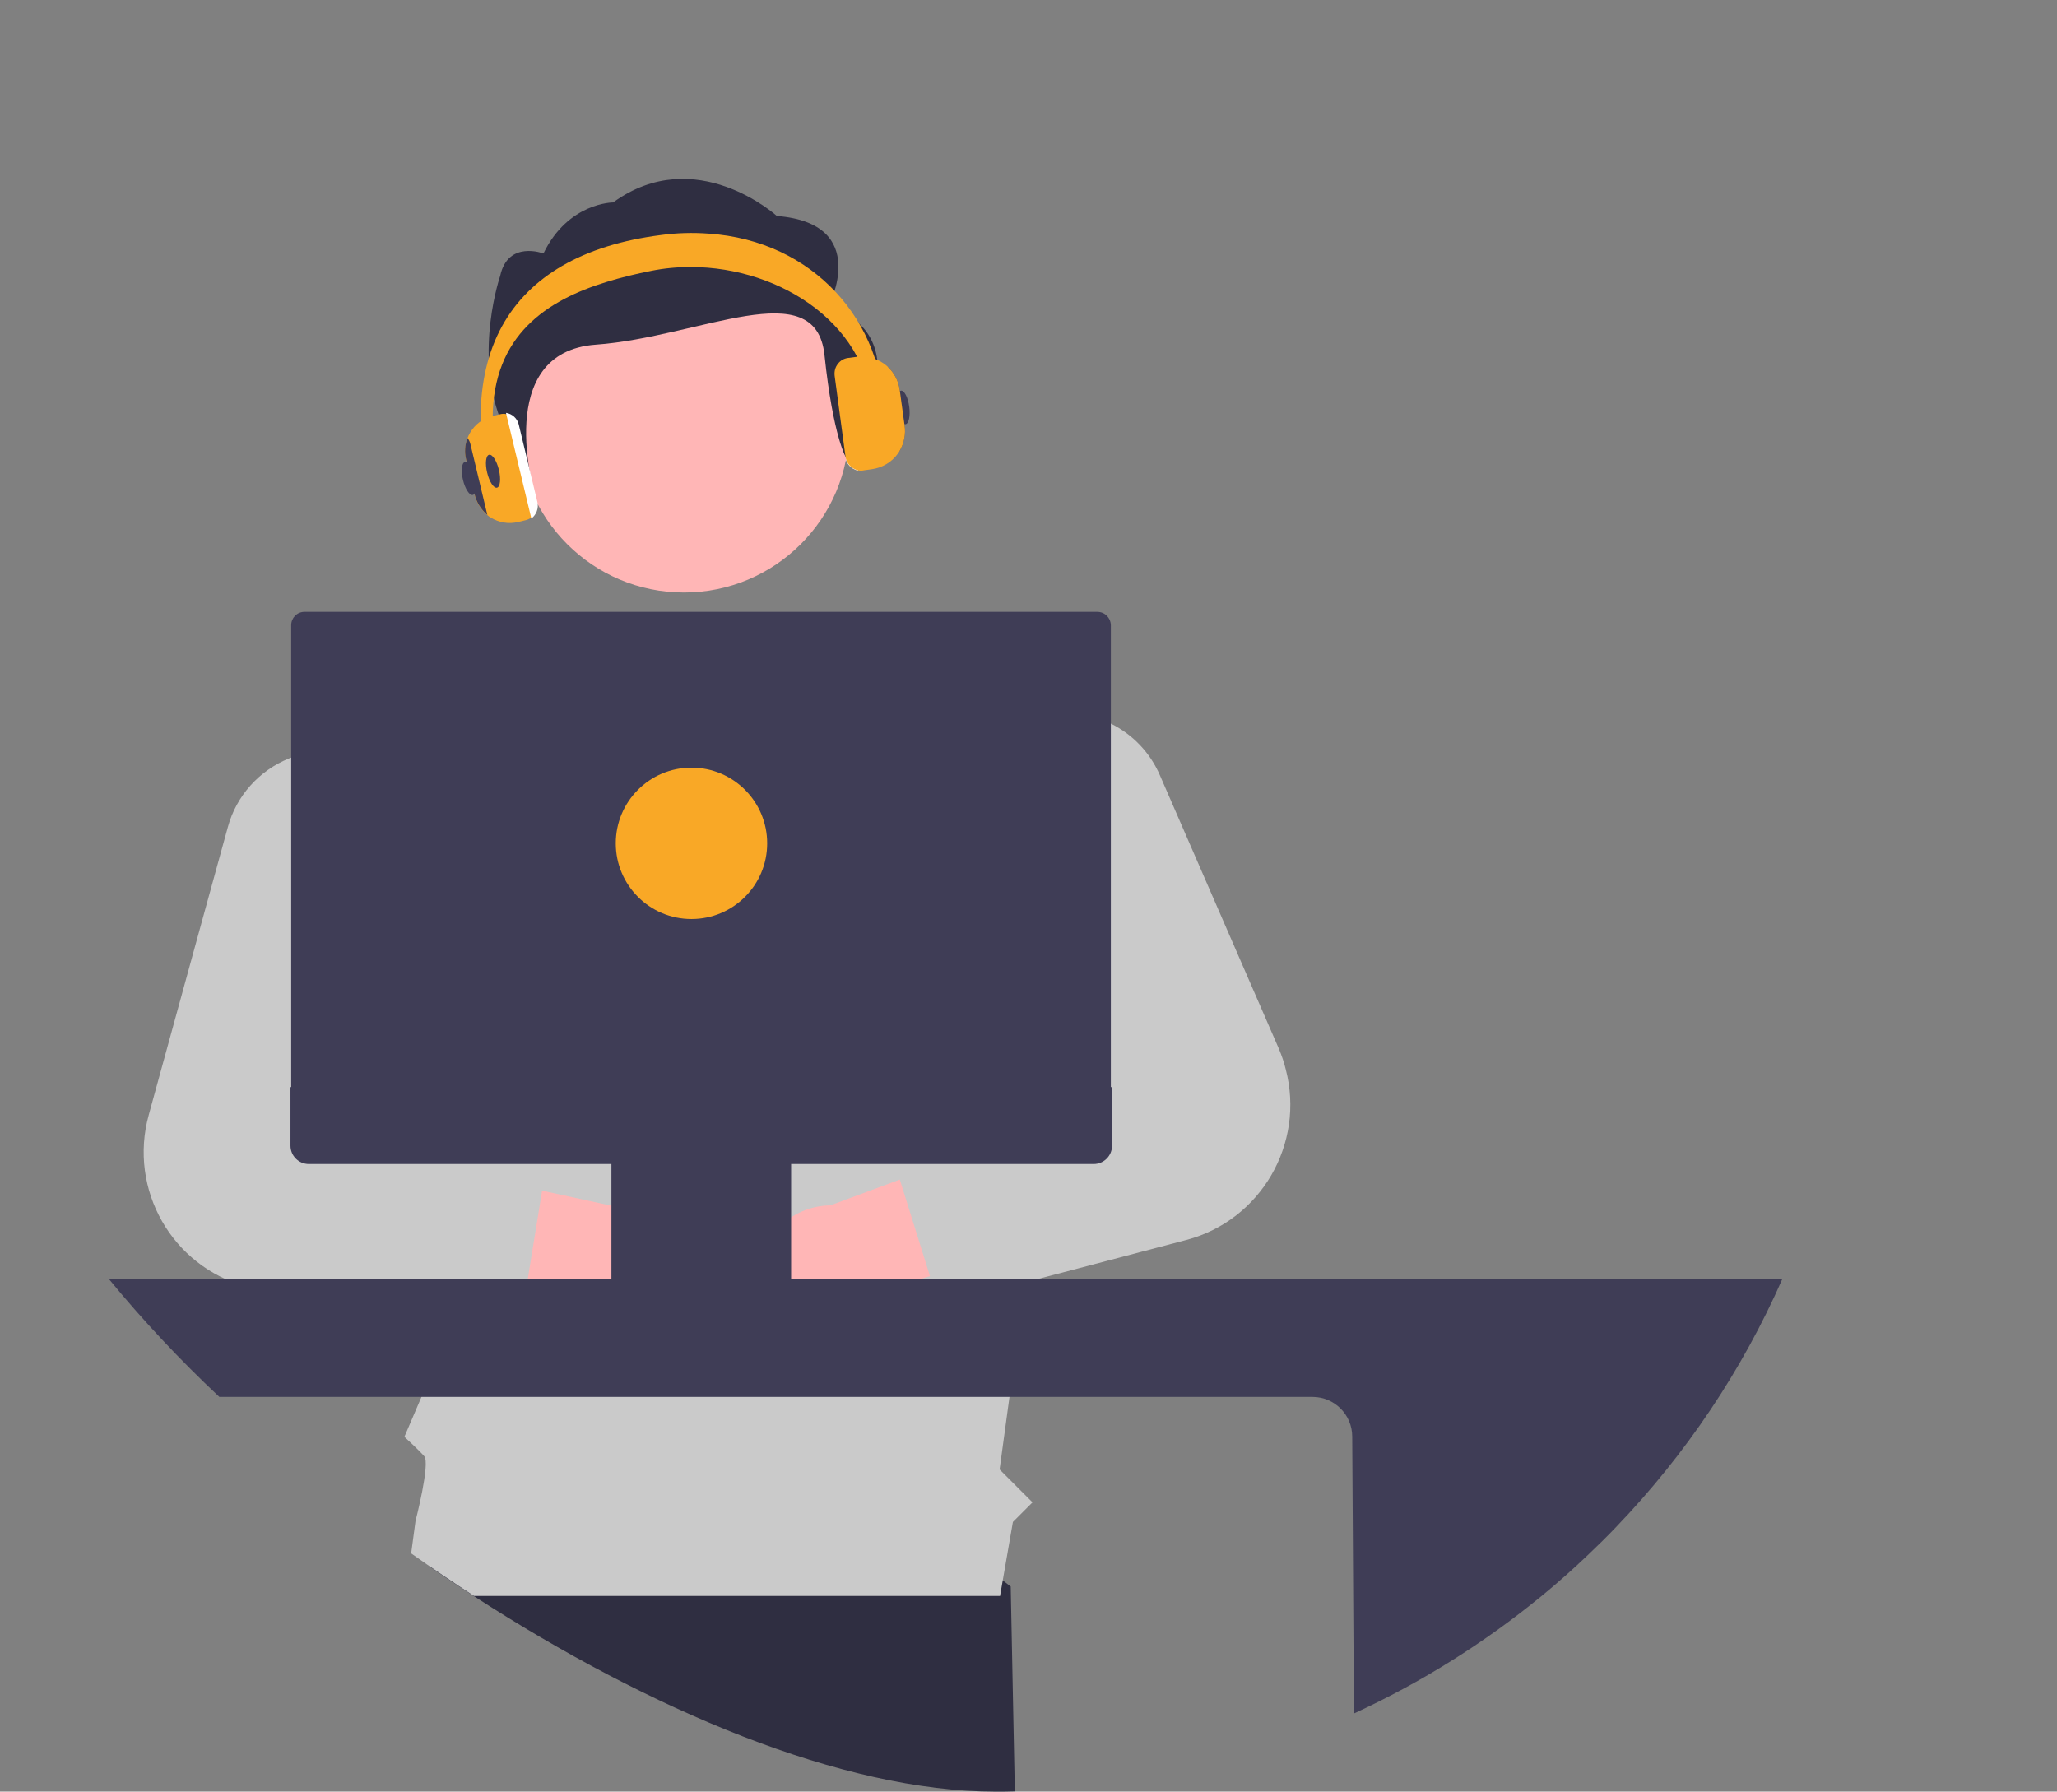 <?xml version="1.0" encoding="utf-8"?>
<!-- Generator: Adobe Illustrator 26.0.1, SVG Export Plug-In . SVG Version: 6.00 Build 0)  -->
<svg version="1.1" id="Layer_1" xmlns="http://www.w3.org/2000/svg" xmlns:xlink="http://www.w3.org/1999/xlink" x="0px" y="0px"
	 viewBox="0 0 850.5 740.8" style="enable-background:new 0 0 850.5 740.8;" xml:space="preserve">
<rect x="0" y="0" width="850.5" height="740.8" fill="#808080" stroke="none"/>
<style type="text/css">
	.st0{display:none;}
	.st1{display:inline;fill:#F2F2F2;}
	.st2{display:inline;fill:#FFFFFF;}
	.st3{display:inline;fill:#E6E6E6;}
	.st4{display:inline;fill:#F9A826;}
	.st5{display:none;fill:#2F2E41;}
	.st6{display:none;fill:#FFFFFF;}
	.st7{fill:#3F3D56;}
	.st8{fill:#FFFFFF;}
	.st9{fill:#2F2E41;}
	.st10{fill:#FFB6B6;}
	.st11{fill:#CACACA;}
	.st12{fill:#F9A826;}
</style>
<g class="st0">
	<path class="st1" d="M766.9,385.5c0.1,91.7-35.3,179.8-98.8,245.9c-3.8,4-7.8,7.9-11.8,11.7c-6.1,5.8-12.5,11.5-19.1,16.9
		c-61.4,50.6-138,79-217.6,80.7c-2.6,0.1-5.3,0.1-8,0.1c-63.4,0-143.2-33.9-215.6-80.8c-6-3.9-11.9-7.9-17.8-11.9
		c-2.8-1.9-5.5-3.8-8.2-5.7c-27.9-19.7-54.4-41.4-79.3-64.8c-16.3-15.3-31.6-31.6-45.8-48.9C-10.7,460.1-23,398.2,56.3,385.5
		c9.4-1.5,18.5-3.1,27.3-4.8c12.8-2.5,25.1-5.1,36.8-8c15.8-3.8,30.6-8,44.4-12.5c4.7-1.5,9.2-3,13.7-4.6
		c65.7-23.1,109.7-53.2,139.7-85.9c5.1-5.5,9.8-11.1,14-16.8c6.6-8.6,12.5-17.7,17.8-27.1c7.3-13.1,13.5-26.9,18.4-41l0.3-0.8
		c23.8-68.7,16.6-132.5,42.9-153.8C524-61,663.9,68.9,729.6,222.2c3.3,7.7,6.4,15.5,9.3,23.3c1.3,3.5,2.6,7,3.8,10.5
		c3.2,9.1,6.1,18.3,8.7,27.5c1,3.5,2,7,2.9,10.5c1,3.8,1.9,7.5,2.8,11.3C763.4,332.7,766.9,359.9,766.9,385.5z"/>
</g>
<g class="st0">
	<path class="st2" d="M427.1,180h-22.3c-1.4,0-2.6,1.2-2.6,2.6v22.3c0,1.4,1.2,2.6,2.6,2.6c0,0,0,0,0,0h22.3c1.4,0,2.6-1.2,2.6-2.6
		v-22.3C429.7,181.2,428.5,180.1,427.1,180z"/>
	<path class="st3" d="M427.1,218h-22.3c-1.4,0-2.6,1.2-2.6,2.6v22.3c0,1.4,1.2,2.6,2.6,2.6c0,0,0,0,0,0h22.3c1.4,0,2.6-1.2,2.6-2.6
		v-22.3C429.7,219.2,428.5,218,427.1,218z"/>
	<path class="st3" d="M427.1,255.9h-22.3c-1.4,0-2.6,1.2-2.6,2.6v22.3c0,1.4,1.2,2.6,2.6,2.6c0,0,0,0,0,0h22.3
		c1.4,0,2.6-1.2,2.6-2.6v-22.3C429.7,257.1,428.5,256,427.1,255.9z"/>
	<path class="st3" d="M429.7,296c-0.2-1.2-1.3-2.1-2.6-2.1h-22.3c-1.4,0-2.6,1.2-2.6,2.6v22.3c0,1.4,1.2,2.6,2.6,2.6c0,0,0,0,0,0
		h22.3c1.4,0,2.6-1.2,2.6-2.6v-22.3C429.7,296.3,429.7,296.2,429.7,296z"/>
	<path class="st3" d="M428.1,332c-0.3-0.1-0.7-0.2-1-0.2h-22.3c-1.4,0-2.6,1.2-2.6,2.6c0,0,0,0,0,0v22.3c0,1.4,1.1,2.6,2.6,2.6
		c0,0,0,0,0,0h22.3c1.4,0,2.6-1.2,2.6-2.6v-22.3C429.7,333.4,429.1,332.5,428.1,332z"/>
	<path class="st3" d="M473.9,180h-22.3c-1.4,0-2.6,1.2-2.6,2.6v22.3c0,1.4,1.2,2.6,2.6,2.6c0,0,0,0,0,0h22.3c1.4,0,2.6-1.2,2.6-2.6
		v-22.3C476.5,181.2,475.3,180.1,473.9,180z"/>
	<path class="st4" d="M473.9,218h-22.3c-1.4,0-2.6,1.2-2.6,2.6v22.3c0,1.4,1.2,2.6,2.6,2.6c0,0,0,0,0,0h22.3c1.4,0,2.6-1.2,2.6-2.6
		v-22.3C476.5,219.2,475.3,218,473.9,218z"/>
	<path class="st4" d="M473.9,255.9h-22.3c-1.4,0-2.6,1.2-2.6,2.6v22.3c0,1.4,1.2,2.6,2.6,2.6c0,0,0,0,0,0h22.3
		c1.4,0,2.6-1.2,2.6-2.6v-22.3C476.5,257.1,475.3,256,473.9,255.9z"/>
	<path class="st4" d="M473.9,293.9h-22.3c-1.1,0-2.1,0.7-2.5,1.8c-0.1,0.3-0.1,0.5-0.1,0.8v22.3c0,1.4,1.2,2.6,2.6,2.6c0,0,0,0,0,0
		h22.3c1.4,0,2.6-1.2,2.6-2.6v-22.3C476.5,295.1,475.3,293.9,473.9,293.9z"/>
	<path class="st3" d="M473.9,331.8h-22.3c-1.4,0-2.6,1.2-2.6,2.6c0,0,0,0,0,0v22.3c0,1.4,1.2,2.6,2.6,2.6c0,0,0,0,0,0h22.3
		c1.4,0,2.6-1.2,2.6-2.6v-22.3C476.5,333,475.3,331.9,473.9,331.8z"/>
	<path class="st4" d="M520.6,180h-22.3c-1.4,0-2.6,1.2-2.6,2.6v22.3c0,1.4,1.2,2.6,2.6,2.6c0,0,0,0,0,0h22.3c1.4,0,2.6-1.2,2.6-2.6
		v-22.3C523.2,181.2,522.1,180.1,520.6,180z"/>
	<path class="st4" d="M520.6,218h-22.3c-1.4,0-2.6,1.2-2.6,2.6v22.3c0,1.4,1.2,2.6,2.6,2.6c0,0,0,0,0,0h22.3c1.4,0,2.6-1.2,2.6-2.6
		v-22.3C523.2,219.2,522.1,218,520.6,218z"/>
	<path class="st3" d="M520.6,255.9h-22.3c-1.4,0-2.6,1.2-2.6,2.6v22.3c0,1.4,1.2,2.6,2.6,2.6c0,0,0,0,0,0h22.3
		c1.4,0,2.6-1.2,2.6-2.6v-22.3C523.2,257.1,522.1,256,520.6,255.9z"/>
	<path class="st4" d="M520.6,293.9h-22.3c-1.4,0-2.6,1.2-2.6,2.6v22.3c0,1.4,1.2,2.6,2.6,2.6c0,0,0,0,0,0h22.3
		c1.4,0,2.6-1.2,2.6-2.6v-22.3C523.2,295.1,522.1,293.9,520.6,293.9z"/>
	<path class="st4" d="M520.6,331.8h-22.3c-1.4,0-2.6,1.2-2.6,2.6c0,0,0,0,0,0v22.3c0,1.4,1.2,2.6,2.6,2.6c0,0,0,0,0,0h22.3
		c1.4,0,2.6-1.2,2.6-2.6v-22.3C523.2,333,522.1,331.9,520.6,331.8z"/>
	<path class="st4" d="M567.4,180h-22.3c-1.4,0-2.6,1.2-2.6,2.6v22.3c0,1.4,1.2,2.6,2.6,2.6c0,0,0,0,0,0h22.3c1.4,0,2.6-1.2,2.6-2.6
		v-22.3C570,181.2,568.8,180.1,567.4,180z"/>
	<path class="st2" d="M567.4,218h-22.3c-1.4,0-2.6,1.2-2.6,2.6v22.3c0,1.4,1.2,2.6,2.6,2.6c0,0,0,0,0,0h22.3c1.4,0,2.6-1.2,2.6-2.6
		v-22.3C570,219.2,568.8,218,567.4,218z"/>
	<path class="st2" d="M567.4,255.9h-22.3c-1.4,0-2.6,1.2-2.6,2.6v22.3c0,1.4,1.2,2.6,2.6,2.6c0,0,0,0,0,0h22.3
		c1.4,0,2.6-1.2,2.6-2.6v-22.3C570,257.1,568.8,256,567.4,255.9z"/>
	<path class="st3" d="M567.4,293.9h-22.3c-1.4,0-2.6,1.2-2.6,2.6v22.3c0,1.4,1.2,2.6,2.6,2.6c0,0,0,0,0,0h22.3
		c1.4,0,2.6-1.2,2.6-2.6v-22.3C570,295.1,568.8,293.9,567.4,293.9z"/>
	<path class="st4" d="M567.4,331.8h-22.3c-1.4,0-2.6,1.2-2.6,2.6c0,0,0,0,0,0v22.3c0,1.4,1.2,2.6,2.6,2.6c0,0,0,0,0,0h22.3
		c1.4,0,2.6-1.2,2.6-2.6v-22.3C570,333,568.8,331.9,567.4,331.8z"/>
	<path class="st2" d="M614.1,180h-22.3c-1.4,0-2.6,1.2-2.6,2.6v22.3c0,1.4,1.2,2.6,2.6,2.6h22.3c1.4,0,2.6-1.2,2.6-2.6v-22.3
		C616.7,181.2,615.6,180.1,614.1,180z"/>
	<path class="st2" d="M614.1,218h-22.3c-1.4,0-2.6,1.2-2.6,2.6v22.3c0,1.4,1.2,2.6,2.6,2.6h22.3c1.4,0,2.6-1.2,2.6-2.6v-22.3
		C616.7,219.2,615.6,218,614.1,218z"/>
	<path class="st2" d="M614.1,255.9h-22.3c-1.4,0-2.6,1.2-2.6,2.6v22.3c0,1.4,1.2,2.6,2.6,2.6c0,0,0,0,0,0h22.3
		c1.4,0,2.6-1.2,2.6-2.6v-22.3C616.7,257.1,615.6,256,614.1,255.9z"/>
	<path class="st4" d="M614.1,293.9h-22.3c-1.4,0-2.6,1.2-2.6,2.6v22.3c0,1.4,1.2,2.6,2.6,2.6c0,0,0,0,0,0h22.3
		c1.4,0,2.6-1.2,2.6-2.6v-22.3C616.7,295.1,615.6,293.9,614.1,293.9z"/>
	<path class="st3" d="M614.1,331.8h-22.3c-1.4,0-2.6,1.2-2.6,2.6c0,0,0,0,0,0v22.3c0,1.4,1.2,2.6,2.6,2.6c0,0,0,0,0,0h22.3
		c1.4,0,2.6-1.2,2.6-2.6v-22.3C616.7,333,615.6,331.9,614.1,331.8z"/>
	<path class="st2" d="M660.9,180h-22.3c-1.4,0-2.6,1.2-2.6,2.6v22.3c0,1.4,1.2,2.6,2.6,2.6h22.3c1.4,0,2.6-1.2,2.6-2.6v-22.3
		C663.5,181.2,662.3,180.1,660.9,180z"/>
	<path class="st2" d="M660.9,218h-22.3c-1.4,0-2.6,1.2-2.6,2.6v22.3c0,1.4,1.2,2.6,2.6,2.6h22.3c1.4,0,2.6-1.2,2.6-2.6v-22.3
		C663.5,219.2,662.3,218,660.9,218z"/>
	<path class="st4" d="M660.9,255.9h-22.3c-1.4,0-2.6,1.2-2.6,2.6v22.3c0,1.4,1.2,2.6,2.6,2.6c0,0,0,0,0,0h22.3
		c1.4,0,2.6-1.2,2.6-2.6v-22.3C663.5,257.1,662.3,256,660.9,255.9z"/>
	<path class="st3" d="M660.9,293.9h-22.3c-1.4,0-2.6,1.2-2.6,2.6v22.3c0,1.4,1.2,2.6,2.6,2.6c0,0,0,0,0,0h22.3
		c1.4,0,2.6-1.2,2.6-2.6v-22.3C663.5,295.1,662.3,293.9,660.9,293.9z"/>
	<path class="st2" d="M660.9,331.8h-22.3c-1.4,0-2.6,1.2-2.6,2.6c0,0,0,0,0,0v22.3c0,1.4,1.2,2.6,2.6,2.6c0,0,0,0,0,0h22.3
		c1.4,0,2.6-1.2,2.6-2.6v-22.3C663.5,333,662.3,331.9,660.9,331.8z"/>
	<path class="st4" d="M707.7,180h-22.3c-1.4,0-2.6,1.2-2.6,2.6v22.3c0,1.4,1.2,2.6,2.6,2.6h22.3c1.4,0,2.6-1.2,2.6-2.6v-22.3
		C710.3,181.2,709.1,180.1,707.7,180z"/>
	<path class="st4" d="M707.7,218h-22.3c-1.4,0-2.6,1.2-2.6,2.6v22.3c0,1.4,1.2,2.6,2.6,2.6h22.3c1.4,0,2.6-1.2,2.6-2.6v-22.3
		C710.3,219.2,709.1,218,707.7,218z"/>
	<path class="st3" d="M707.7,255.9h-22.3c-1.4,0-2.6,1.2-2.6,2.6v22.3c0,1.4,1.2,2.6,2.6,2.6c0,0,0,0,0,0h22.3
		c1.4,0,2.6-1.2,2.6-2.6v-22.3C710.3,257.1,709.1,256,707.7,255.9z"/>
	<path class="st2" d="M707.7,293.9h-22.3c-1.4,0-2.6,1.2-2.6,2.6v22.3c0,1.4,1.2,2.6,2.6,2.6c0,0,0,0,0,0h22.3
		c1.4,0,2.6-1.2,2.6-2.6v-22.3C710.3,295.1,709.1,293.9,707.7,293.9z"/>
	<path class="st4" d="M707.7,331.8h-22.3c-1.4,0-2.6,1.2-2.6,2.6c0,0,0,0,0,0v22.3c0,1.4,1.2,2.6,2.6,2.6c0,0,0,0,0,0h22.3
		c1.4,0,2.6-1.2,2.6-2.6v-22.3C710.3,333,709.1,331.9,707.7,331.8z"/>
	<path class="st4" d="M754.4,180h-22.3c-1.4,0-2.6,1.2-2.6,2.6v22.3c0,1.4,1.2,2.6,2.6,2.6h22.3c1.4,0,2.6-1.2,2.6-2.6v-22.3
		C757,181.2,755.9,180.1,754.4,180z"/>
	<path class="st4" d="M754.4,218h-22.3c-1.4,0-2.6,1.2-2.6,2.6v22.3c0,1.4,1.2,2.6,2.6,2.6h22.3c1.4,0,2.6-1.2,2.6-2.6v-22.3
		C757,219.2,755.9,218,754.4,218z"/>
	<path class="st3" d="M754.4,255.9h-22.3c-1.4,0-2.6,1.2-2.6,2.6v22.3c0,1.4,1.2,2.6,2.6,2.6c0,0,0,0,0,0h22.3
		c1.4,0,2.6-1.2,2.6-2.6v-22.3C757,257.1,755.9,256,754.4,255.9z"/>
	<path class="st4" d="M754.4,293.9h-22.3c-1.4,0-2.6,1.2-2.6,2.6v22.3c0,1.4,1.2,2.6,2.6,2.6c0,0,0,0,0,0h22.3
		c1.4,0,2.6-1.2,2.6-2.6v-22.3C757,295.1,755.9,293.9,754.4,293.9z"/>
	<path class="st4" d="M754.4,331.8h-22.3c-1.4,0-2.6,1.2-2.6,2.6c0,0,0,0,0,0v22.3c0,1.4,1.2,2.6,2.6,2.6c0,0,0,0,0,0h22.3
		c1.4,0,2.6-1.2,2.6-2.6v-22.3C757,333,755.9,331.9,754.4,331.8z"/>
	<path class="st3" d="M801.2,180h-22.3c-1.4,0-2.6,1.2-2.6,2.6v22.3c0,1.4,1.2,2.6,2.6,2.6h22.3c1.4,0,2.6-1.2,2.6-2.6v-22.3
		C803.8,181.2,802.6,180.1,801.2,180z"/>
	<path class="st4" d="M801.2,218h-22.3c-1.4,0-2.6,1.2-2.6,2.6v22.3c0,1.4,1.2,2.6,2.6,2.6h22.3c1.4,0,2.6-1.2,2.6-2.6v-22.3
		C803.8,219.2,802.6,218,801.2,218z"/>
	<path class="st4" d="M801.2,255.9h-22.3c-1.4,0-2.6,1.2-2.6,2.6v22.3c0,1.4,1.2,2.6,2.6,2.6c0,0,0,0,0,0h22.3
		c1.4,0,2.6-1.2,2.6-2.6v-22.3C803.8,257.1,802.6,256,801.2,255.9z"/>
	<path class="st4" d="M801.2,293.9h-22.3c-1.4,0-2.6,1.2-2.6,2.6v22.3c0,1.4,1.2,2.6,2.6,2.6c0,0,0,0,0,0h22.3
		c1.4,0,2.6-1.2,2.6-2.6v-22.3C803.8,295.1,802.6,293.9,801.2,293.9z"/>
	<path class="st3" d="M801.2,331.8h-22.3c-1.4,0-2.6,1.2-2.6,2.6c0,0,0,0,0,0v22.3c0,1.4,1.2,2.6,2.6,2.6c0,0,0,0,0,0h22.3
		c1.4,0,2.6-1.2,2.6-2.6v-22.3C803.8,333,802.6,331.9,801.2,331.8z"/>
	<path class="st3" d="M847.9,180h-22.3c-1.4,0-2.6,1.2-2.6,2.6v22.3c0,1.4,1.2,2.6,2.6,2.6h22.3c1.4,0,2.6-1.2,2.6-2.6v-22.3
		C850.5,181.2,849.4,180.1,847.9,180z"/>
	<path class="st3" d="M847.9,218h-22.3c-1.4,0-2.6,1.2-2.6,2.6v22.3c0,1.4,1.2,2.6,2.6,2.6h22.3c1.4,0,2.6-1.2,2.6-2.6v-22.3
		C850.5,219.2,849.4,218,847.9,218z"/>
	<path class="st4" d="M847.9,255.9h-22.3c-1.4,0-2.6,1.2-2.6,2.6v22.3c0,1.4,1.2,2.6,2.6,2.6c0,0,0,0,0,0h22.3
		c1.4,0,2.6-1.2,2.6-2.6v-22.3C850.5,257.1,849.4,256,847.9,255.9z"/>
	<path class="st3" d="M847.9,293.9h-22.3c-1.4,0-2.6,1.2-2.6,2.6v22.3c0,1.4,1.2,2.6,2.6,2.6c0,0,0,0,0,0h22.3
		c1.4,0,2.6-1.2,2.6-2.6v-22.3C850.5,295.1,849.4,293.9,847.9,293.9z"/>
	<path class="st3" d="M847.9,331.8h-22.3c-1.4,0-2.6,1.2-2.6,2.6c0,0,0,0,0,0v22.3c0,1.4,1.2,2.6,2.6,2.6c0,0,0,0,0,0h22.3
		c1.4,0,2.6-1.2,2.6-2.6v-22.3C850.5,333,849.4,331.9,847.9,331.8z"/>
</g>
<polygon class="st5" points="336.1,660.1 335.5,660.1 336,660 "/>
<path class="st6" d="M668,631.4c-3.8,4-7.8,7.9-11.8,11.7H560v-11.7H668z"/>
<g>
	<ellipse transform="matrix(0.991 -0.134 0.134 0.991 -19.237 51.735)" class="st7" cx="373.5" cy="168.3" rx="2.5" ry="7"/>
	<g>
		<path class="st8" d="M348.6,148.7c-0.9,0.4-1.7,1.1-2.3,1.9c-1.1,1.4-1.5,3.1-1.3,4.9l4.5,33.5c0.4,2.8,2.5,5,5.3,5.6L348.6,148.7
			z"/>
		<path class="st7" d="M374,175.8l-2-14.6c-0.5-3.7-2.3-7.1-5-9.6l4.5,33.4c0.1,0.5,0.2,1.1,0.4,1.6
			C373.8,183.3,374.6,179.5,374,175.8z"/>
		<ellipse transform="matrix(0.991 -0.134 0.134 0.991 -20.861 49.684)" class="st7" cx="357.5" cy="179.3" rx="2.5" ry="7"/>
		<ellipse transform="matrix(0.991 -0.134 0.134 0.991 -18.469 49.117)" class="st7" cx="354.5" cy="161.3" rx="2.5" ry="7"/>
		<path class="st7" d="M285.5,110.4c-5.5,0-11,0.5-16.4,1.6c-6.1,1.2-12.4,2.7-18.5,4.6c-9.6-0.5-16.8-3-18.2-6.8
			c11.2-6.5,25-10.7,40.7-12.7c6.5-0.9,13.2-1.1,19.8-0.6c1.4,0.8,2.4,2.2,2.7,3.8C296.1,103.7,292.1,107.4,285.5,110.4z"/>
		<g>
			<path class="st9" d="M419.6,740.7c-2.6,0.1-5.3,0.1-8,0.1c-63.4,0-143.2-33.9-215.6-80.8c-6-3.9-11.9-7.8-17.8-11.9l5.2-31.4
				L339.5,596l78.4,60L419.6,740.7z"/>
			<circle id="b6132315-04e2-4cdb-a713-107c9cd58b0b" class="st10" cx="282.8" cy="176.7" r="68.3"/>
			<path id="f4304bdd-ba2d-4fff-b404-410205410c5d-289" class="st9" d="M342.6,126.6c0,0,17.9-34.2-21.4-37.3
				c0,0-33.5-30.4-67.7-5.6c0,0-18.6,0-28.8,21.1c0,0-14.7-5.6-17.9,9.3c0,0-10.7,31.1,0,59c10.7,27.9,14.3,31.1,14.3,31.1
				s-17.6-58.6,25.3-61.7c42.9-3.1,90.9-29.9,94.5,4.3c3.6,34.2,9,42.6,9,42.6S383.7,140.6,342.6,126.6z"/>
			<path class="st11" d="M459.5,345.1l-0.2,1.2l-2.5,13l-17.1,90.2l-1,5.3l-2.1,11.2l-2.9,15.3l-6.4,34l-1.8,9.7l-0.7,3.6l-0.2,1.3
				l-1.9,10.1l-0.6,3l-4.7,34.5l-4.1,30.1l13.6,13.6l-8.1,8.1l-5.3,30.5l0,0.1H196c-8.8-5.7-17.5-11.6-26-17.6l1.8-13.4
				c0,0,6.2-23.9,3.6-26.8c-2.6-2.9-8.2-8-8.2-8l7.1-16.6l1-2.3l-1.7-34.4l0-0.8l-0.5-11.4l-0.1-1.5l-0.1-2.2l-2.1-43.7l0-0.7
				l-0.6-13.2l-0.6-12.6l-0.3-5.3l-2.6-53.1l-1.7-36.1l-1.5-31.4l6.1-2.1l65.4-22.2l27.1-35.2l56.3,0.4l27.6,0.2l46,42.7l10.5,5
				l0.1,0l7.5,3.6l19,9.1l20.1,9.6l10.3,4.9L459.5,345.1z"/>
			<path class="st10" d="M269.1,557.6c-15.6,6-33.1-1.7-39.2-17.3c-0.6-1.7-1.1-3.4-1.5-5.1L121.9,520l37-41.9l95.5,20.8
				c16.7-2.1,31.9,9.7,34.1,26.4C290.3,539.2,282.3,552.6,269.1,557.6L269.1,557.6z"/>
			<path class="st11" d="M221.6,481.4c-2-2.5-4.8-4.2-7.9-4.9l-43.7-9.1l-4.5-0.9c-5.3-1.1-9.8-4.4-12.5-9.1
				c-1.4-2.4-2.2-5.1-2.5-7.9c-0.2-2.5,0.1-5.1,0.9-7.5l15.1-45.6l9.8-29.6c1.2-3.6,1.9-7.3,2.1-11c0.5-10.4-2.7-20.7-9.1-28.9
				c-11.5-14.8-31.5-20.4-49-13.6c-0.2,0.1-0.5,0.2-0.8,0.3c-12.4,5-21.8,15.5-25.3,28.4l-10.7,38.9l-22,80.1
				c-8.5,30.8,9.6,62.6,40.4,71c2.8,0.8,5.7,1.3,8.6,1.7l63,7.4l29.1,3.4c7,0.8,13.4-3.8,14.8-10.7c0-0.2,0.1-0.4,0.1-0.6l0.7-4.3
				l5.9-36.4l0.1-0.4C225,488.2,224,484.4,221.6,481.4z"/>
			<path class="st10" d="M337,558.7c16.3,3.8,32.6-6.4,36.4-22.7c0.4-1.7,0.7-3.5,0.7-5.3l103.4-30l-42.6-36.3l-91.6,34
				c-16.8,0.2-30.2,14.1-30,30.9C313.4,543.5,323.3,555.6,337,558.7L337,558.7z"/>
			<path class="st11" d="M528.8,433.7l-49.2-113.1c-4-9.3-11.2-16.9-20.3-21.4c-2.8-1.4-5.7-2.5-8.8-3.2c-0.5-0.1-0.9-0.2-1.4-0.3
				c-6.4-1.4-13.1-1.3-19.5,0.4c-11.8,3-21.7,10.9-27.3,21.7c0,0-0.1,0.1-0.1,0.1c-6.3,12.2-6.4,26.6-0.4,38.9l0.6,1.2l34.7,69.8
				c4.6,9.3,0.8,20.7-8.5,25.3c-0.6,0.3-1.3,0.6-2,0.9l-2.4,0.9l-43.9,15.8c-6.8,2.4-10.5,9.9-8.3,16.8l0.1,0.4l12.3,39.4
				c0.1,0.2,0.1,0.4,0.2,0.5c0.1,0.3,0.2,0.7,0.4,1c2.7,6.1,9.4,9.3,15.8,7.5l23.7-6.2l4.8-1.3l61.2-16.1
				c30.8-8.1,49.2-39.8,41.1-70.6C530.9,439.1,529.9,436.4,528.8,433.7L528.8,433.7z"/>
			<path class="st12" d="M365.7,173h-5c0-37.8-37.4-62.6-75.1-62.6c-5.5,0-11,0.5-16.4,1.6c-6.1,1.2-12.4,2.7-18.5,4.6
				c-24.4,7.5-47,21.9-47,56.5c0,6.7,0.8,13.4,2.5,19.9l-4.8,1.3c-1.8-6.9-2.7-14-2.7-21.1c0-30.2,12.4-50.9,33.8-63.3
				c11.2-6.5,25-10.7,40.7-12.7c6.5-0.9,13.2-1.1,19.8-0.6C336.3,99.5,365.7,132.8,365.7,173z"/>
			<path class="st12" d="M374,175.8l-2-14.6c-0.5-3.7-2.3-7.1-5-9.6c-3.6-3.3-8.5-4.8-13.2-4l-3.1,0.4c-1.7,0.2-3.3,1.1-4.3,2.5
				c-1.1,1.4-1.5,3.1-1.3,4.9l4.5,33.5c0.4,2.8,2.5,5,5.3,5.6c0.4,0.1,0.8,0.1,1.2,0.1c0.3,0,0.6,0,0.9-0.1l3.5-0.5
				c4.3-0.6,8.2-2.9,10.7-6.4c0.3-0.4,0.5-0.8,0.8-1.2C373.8,183.3,374.6,179.5,374,175.8z"/>
			<path class="st12" d="M221.7,207.7l-7.7-32c-0.6-2.4-2.5-4.2-4.9-4.5c-0.3-0.1-0.7-0.1-1-0.1c-0.5,0-0.9,0.1-1.4,0.2l-3,0.7
				c-8,1.9-12.9,10-11,18l3.5,14.4c0.8,3.4,2.7,6.4,5.3,8.6c0.4,0.4,0.9,0.7,1.4,1c3.4,2.1,7.5,2.8,11.4,1.8l3-0.7
				c0.8-0.2,1.5-0.5,2.2-1C221.4,212.5,222.3,210.1,221.7,207.7z"/>
			<ellipse transform="matrix(0.972 -0.234 0.234 0.972 -39.949 53.115)" class="st7" cx="203.9" cy="194.9" rx="2.5" ry="7"/>
			<ellipse transform="matrix(0.972 -0.234 0.234 0.972 -40.929 50.859)" class="st7" cx="193.9" cy="197.9" rx="2.5" ry="7"/>
		</g>
		<path class="st8" d="M222.2,207.6l-7.7-32c-0.6-2.6-2.7-4.5-5.3-4.9l10.5,43.7C221.8,212.8,222.8,210.1,222.2,207.6z"/>
		<path class="st7" d="M194.5,183.6c-0.2-0.9-0.6-1.7-1.2-2.5c-1.1,2.8-1.3,5.9-0.6,8.8l3.5,14.4c0.8,3.4,2.7,6.4,5.3,8.6
			L194.5,183.6z"/>
	</g>
</g>
<g>
	<path class="st7" d="M44.9,528.7c14.2,17.3,29.5,33.6,45.8,48.9h452c9.1,0,16.4,7.4,16.4,16.4l0.7,114.5
		c27.8-12.8,53.8-29.1,77.5-48.5c6.6-5.4,12.9-11,19.1-16.9c4-3.8,8-7.7,11.8-11.7c28.8-30,52.1-64.7,68.8-102.7H44.9z"/>
	<path class="st7" d="M458.6,255.9c-1-1.8-2.8-2.9-4.9-2.9H125.9c-3.1,0-5.5,2.5-5.5,5.5v196.2h338.9V258.6
		C459.3,257.7,459.1,256.8,458.6,255.9z"/>
	<path class="st7" d="M120.1,449.5v24.2c0,4.2,3.4,7.6,7.6,7.6c0,0,0,0,0,0h125.1v47.8h-1.7c-0.5,0-1,0.4-1,1c0,0,0,0,0,0v3.3
		c0,0.5,0.4,1,1,1c0,0,0,0,0,0h77.7c0.5,0,1-0.4,1-1c0,0,0,0,0,0v-3.3c0-0.5-0.4-1-1-1c0,0,0,0,0,0h-1.7v-47.8h125.1
		c4.2,0,7.6-3.4,7.6-7.6c0,0,0,0,0,0v-24.2H120.1z"/>
	<circle class="st12" cx="285.9" cy="348.7" r="31.3"/>
</g>
</svg>
